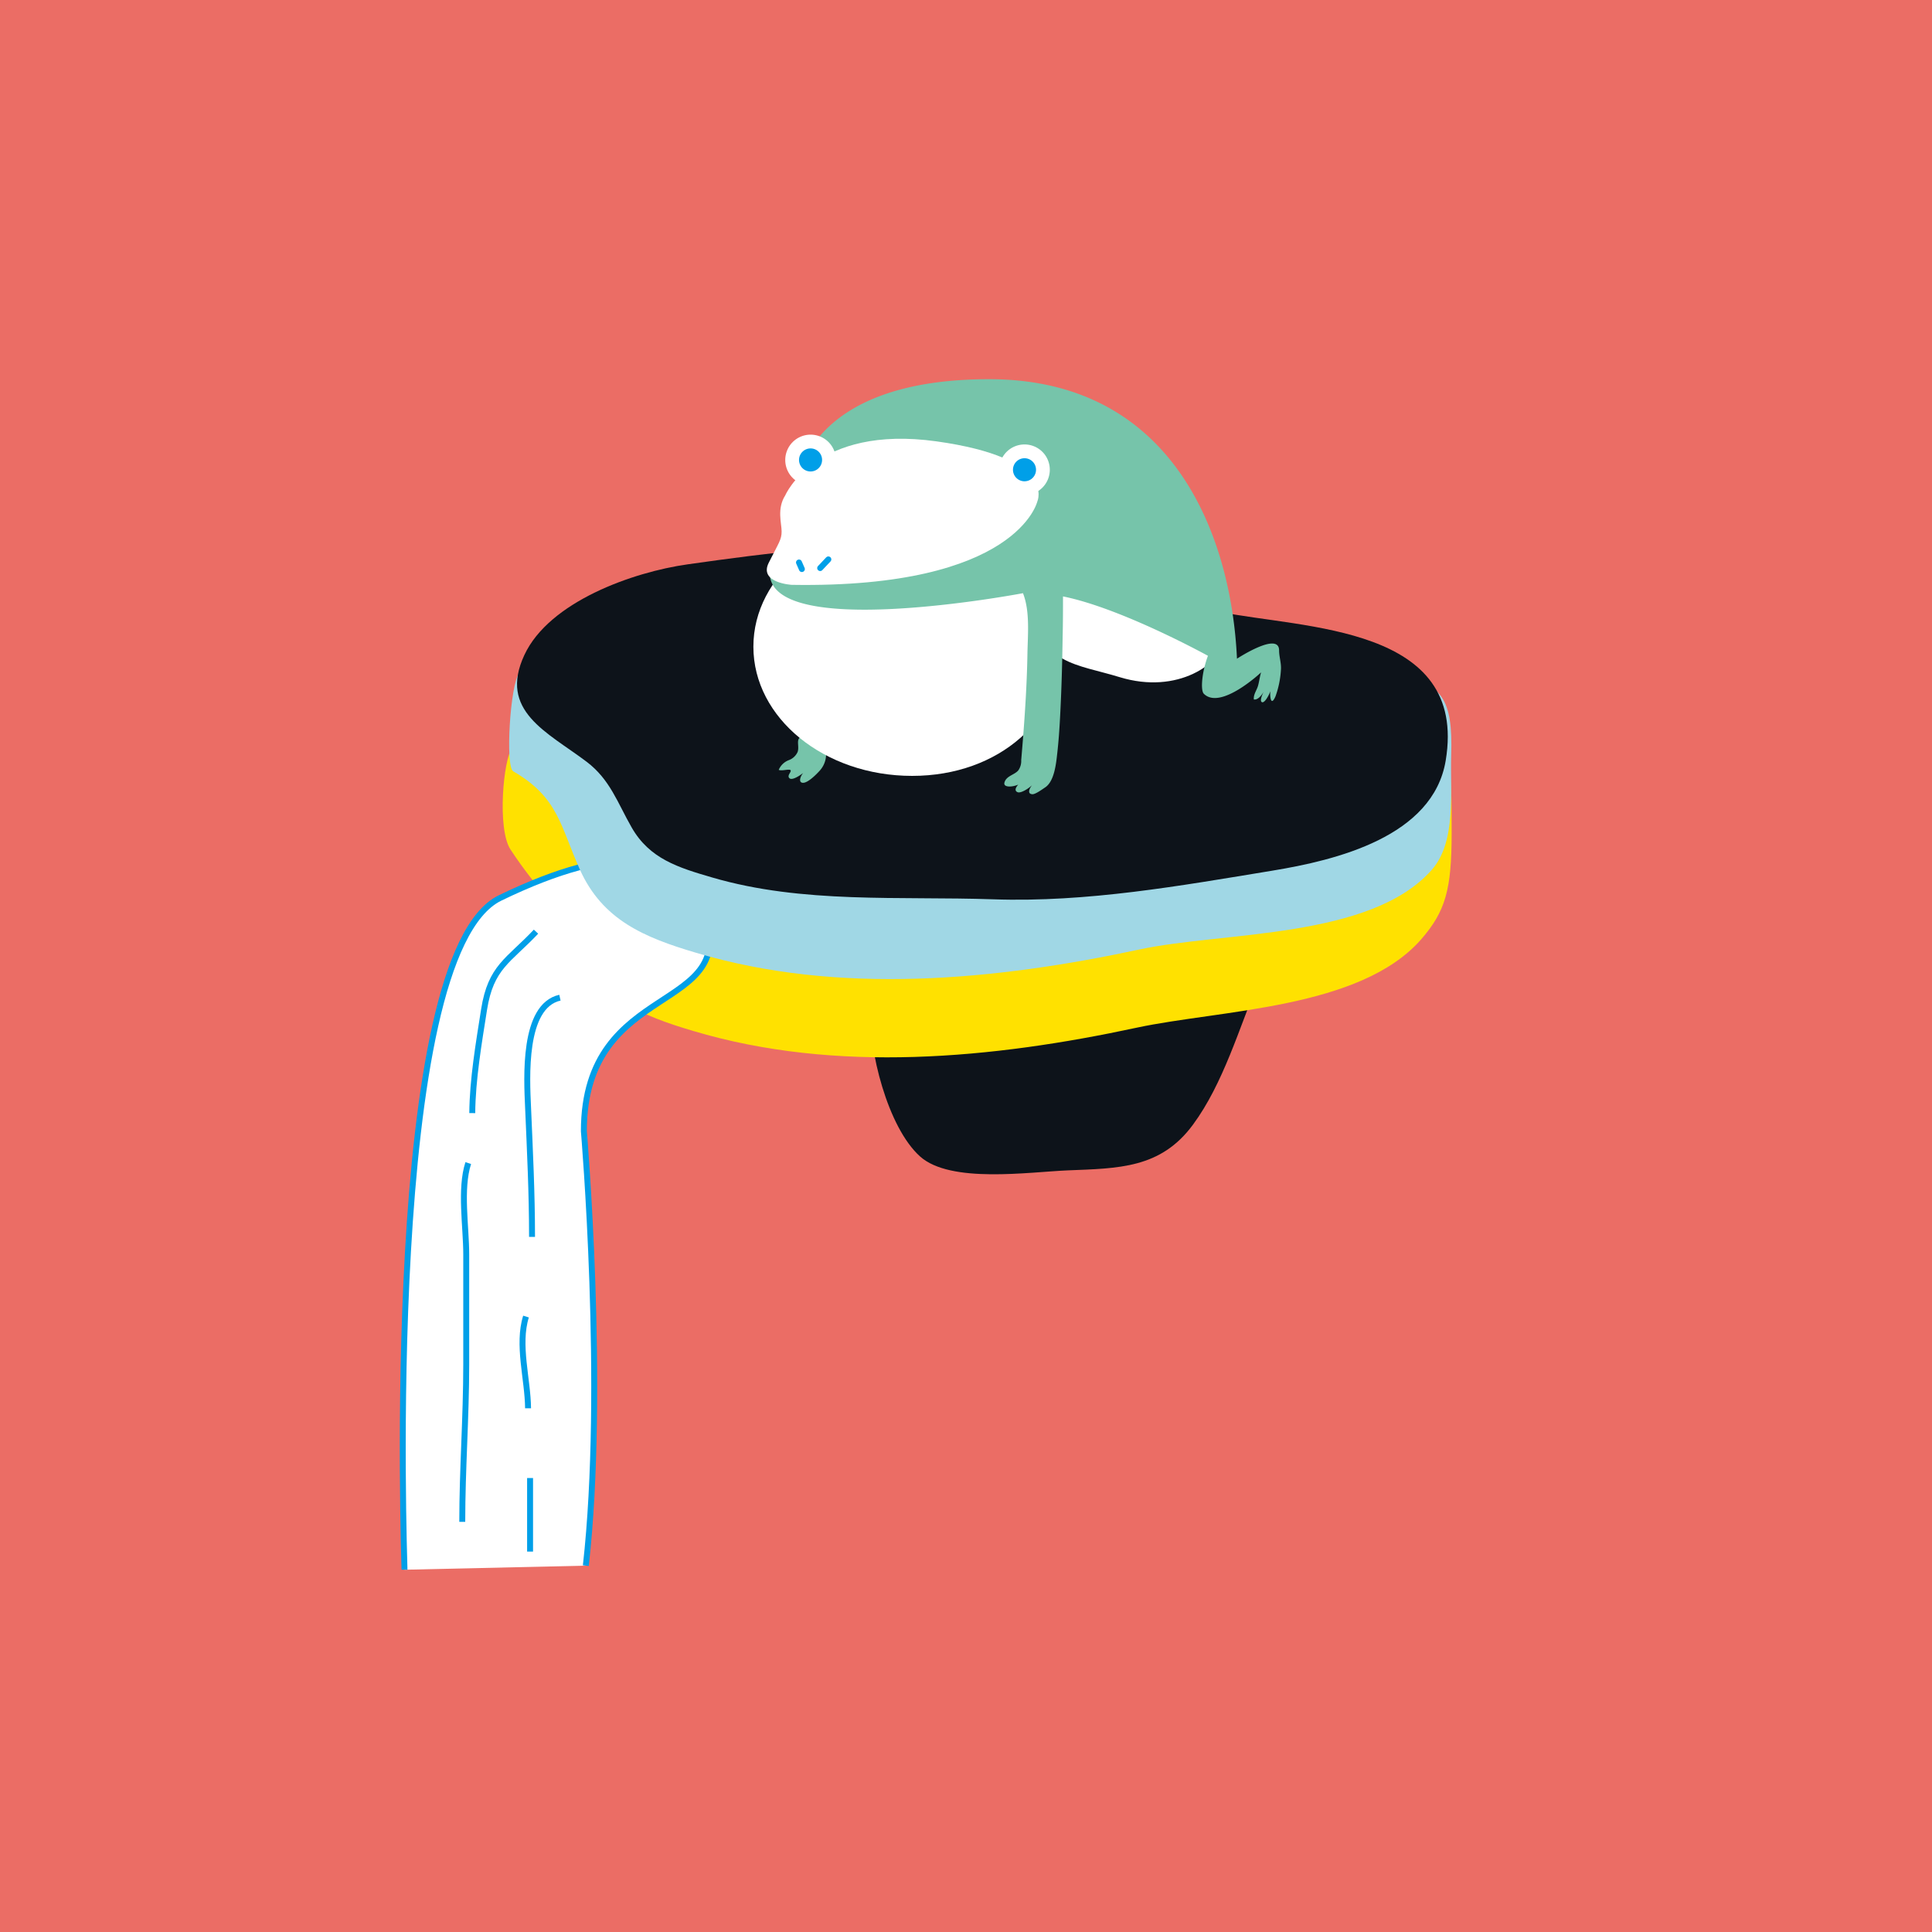 <svg id="圖層_1" data-name="圖層 1" xmlns="http://www.w3.org/2000/svg" viewBox="0 0 394 394"><defs><style>.cls-1{fill:#eb6d65;}.cls-2{fill:#0d131a;}.cls-3{fill:#ffe100;}.cls-4,.cls-8{fill:#fff;}.cls-10,.cls-4,.cls-5{stroke:#009fe8;stroke-width:1.21px;}.cls-10,.cls-5{fill:none;}.cls-6{fill:#a0d7e5;}.cls-7{fill:#76c4aa;}.cls-9{fill:#009fe8;}.cls-10{stroke-linecap:round;}</style></defs><title>工作區域 6</title><rect class="cls-1" width="394" height="394"/><path class="cls-2" d="M187.63,235.84c6.21,5.57,22.19,3.17,30.09,2.84,10.42-.42,19-.38,25.58-9.34,6.18-8.38,9.42-19.74,13.36-29.18-7.07-.18-13.9,2.49-21,2.77-10,.39-19.89-.13-29.7,1.77-9.6,1.88-18.8-.47-28.49.68C177.08,214.1,181,229.88,187.63,235.84Z"/><path class="cls-3" d="M104.11,173.25c5.86,8.9,9.58,11.14,13.57,20,4.63,10.31,13.12,13.88,23.7,17,29.13,8.71,61.13,5.63,90.43-.67,17.15-3.67,45.55-3.81,58-18,5-5.76,6.23-10.19,6.23-21.72,0-20-.42-18.08-10.82-19.07-43.13-4.07-88.71,2.84-131.84-.16-9.92-.7-20.07,0-29.83.42-5.16.21-15.28-3.19-19.07,1.41C102.65,154.69,101.34,169.05,104.11,173.25Z"/><path class="cls-4" d="M82.49,320.12c0-2-4.61-125.33,19.5-137s37-9.47,41.47,2.44c8.13,21.55-24.39,13.83-24.39,45.13,0,0,4.47,52.43.4,88.6"/><path class="cls-5" d="M109.31,190c-5.61,5.94-9.21,7.16-10.59,15.87-1.08,6.86-2.35,14.25-2.41,21.13"/><path class="cls-5" d="M95.49,237.19c-1.71,5.31-.41,13-.41,18.61v22.48c0,10.8-.81,21.4-.81,32.08"/><path class="cls-5" d="M114.19,203.46c-7.61,1.7-6.76,16.46-6.5,22.35.38,8.81.81,17.53.81,26.43"/><path class="cls-5" d="M107.27,268.49c-1.8,5.75.37,12.79.42,18.71"/><path class="cls-5" d="M108.1,301.42v15"/><path class="cls-6" d="M104.67,157.3c9.22,5.34,9.59,11.15,13.57,20,4.63,10.32,13.12,13.87,23.7,17,29.14,8.7,61.14,5.62,90.44-.67,17.14-3.68,47.24-2.1,59.66-16.3,5-5.76,3.68-15.84,3.91-23.36.34-11.2-1.72-15.2-12.13-16.19-43.13-4.07-86.78-.11-129.93-3.11-9.9-.68-20.07,0-29.82.42-5.16.23-14.43-2.34-18.22,2.25C104.06,139.59,103,156.32,104.67,157.3Z"/><path class="cls-2" d="M140.22,115.09c-11.14,1.57-28.21,7.6-33.28,18.48-5.33,11.43,4.65,15.71,12.68,21.77,4.81,3.63,6.33,8.42,9.21,13.43,3.65,6.37,9.48,8.16,16.38,10.17,18.51,5.42,38.21,3.8,57.34,4.46s38.22-2.77,56.91-5.84c13-2.13,32.8-6.91,35.37-22.47,4.57-27.59-28.9-26.82-46.24-30.34-9.07-1.84-11.62-6.51-18.43-11.12-8.59-5.82-30.08-3.19-39.92-3.07C173.48,110.74,156.79,112.73,140.22,115.09Z"/><path class="cls-7" d="M160.91,155a3.62,3.62,0,0,0-2.1,2c.57.29,2.14-.24,2.41.07s-.82,1.1-.22,1.64,2.31-.71,2.81-1.08c-.4.42-1,1.61-.37,1.94,1,.5,3.13-1.75,3.69-2.36,2.6-2.81,1.31-7.71-3-7.16-2.2.29-1,1.86-1.46,3.28A3.16,3.16,0,0,1,160.91,155Z"/><path class="cls-8" d="M250.3,129.66c-1.08,5.85-10.23,12-21.91,8.45-8.75-2.69-16.73-2.69-16.73-14,0-6,10.32-9.07,20.63-7.17S251.38,123.8,250.3,129.66Z"/><path class="cls-8" d="M216.68,131.88c0,14.56-12.79,26.35-30.67,26.35s-32.37-11.79-32.37-26.35,14.49-26.36,32.37-26.36S216.68,117.32,216.68,131.88Z"/><path class="cls-7" d="M162.59,98.73s1.41-21.4,39.14-21.4,49.4,32.24,50.53,57c0,0,8.59-5.64,8.59-1.69,0,1.33.49,2.63.37,4a19.08,19.08,0,0,1-1.1,5.36c-.94,2.17-1.16.1-1.06-1.1-.07.5-1.2,2.74-1.78,2.25-.44-.34.35-2,.57-2.33-.37.69-1.23,2-2.15,1.82-.11-1,.58-1.86.84-2.74s.35-1.86.64-2.78c0,0-8.26,7.78-11.68,4.36-.7-.7-.42-4.36.84-7.74,0,0-17.59-9.71-29.56-12.11,0,2.7,0,5.4-.07,8.11-.08,5.47-.23,11-.52,16.42-.13,2.49-.3,5-.58,7.46-.23,2.1-.59,5.69-2.44,6.94-.53.35-2,1.44-2.63,1.41-1.2-.06-.52-1.39.07-2-.46.57-2.34,1.88-3.08,1.59-1.12-.45.32-1.93.94-2.14-.57.92-4,1.56-3.63.17s2.06-1.54,2.84-2.5a3.35,3.35,0,0,0,.58-2.09c.16-1.85.31-3.68.45-5.52.41-5.4.73-10.81.82-16.23.07-3.83.54-8.62-.91-12.28,0,0-53.44,10.18-51.6-4.88C157,116.09,161.61,104.92,162.59,98.73Z"/><path class="cls-8" d="M160.15,101S166.34,86.58,190.93,90s20.64,12.19,20.64,12.19-3.93,17.83-50.1,17.08c0,0-6.76-.38-4.7-4.5s2.63-4.7,2.63-6.39S158.39,103.76,160.15,101Z"/><path class="cls-8" d="M170.48,93.8a5.17,5.17,0,1,1-5.16-5.16A5.17,5.17,0,0,1,170.48,93.8Z"/><path class="cls-9" d="M167.65,93.8a2.35,2.35,0,1,1-2.33-2.35A2.34,2.34,0,0,1,167.65,93.8Z"/><path class="cls-8" d="M214.09,95.8a5.16,5.16,0,1,1-5.16-5.16A5.15,5.15,0,0,1,214.09,95.8Z"/><path class="cls-9" d="M211.28,95.8a2.35,2.35,0,1,1-2.35-2.35A2.35,2.35,0,0,1,211.28,95.8Z"/><line class="cls-10" x1="162.94" y1="114.71" x2="163.53" y2="116.05"/><line class="cls-10" x1="168.93" y1="114.08" x2="167.26" y2="115.85"/></svg>